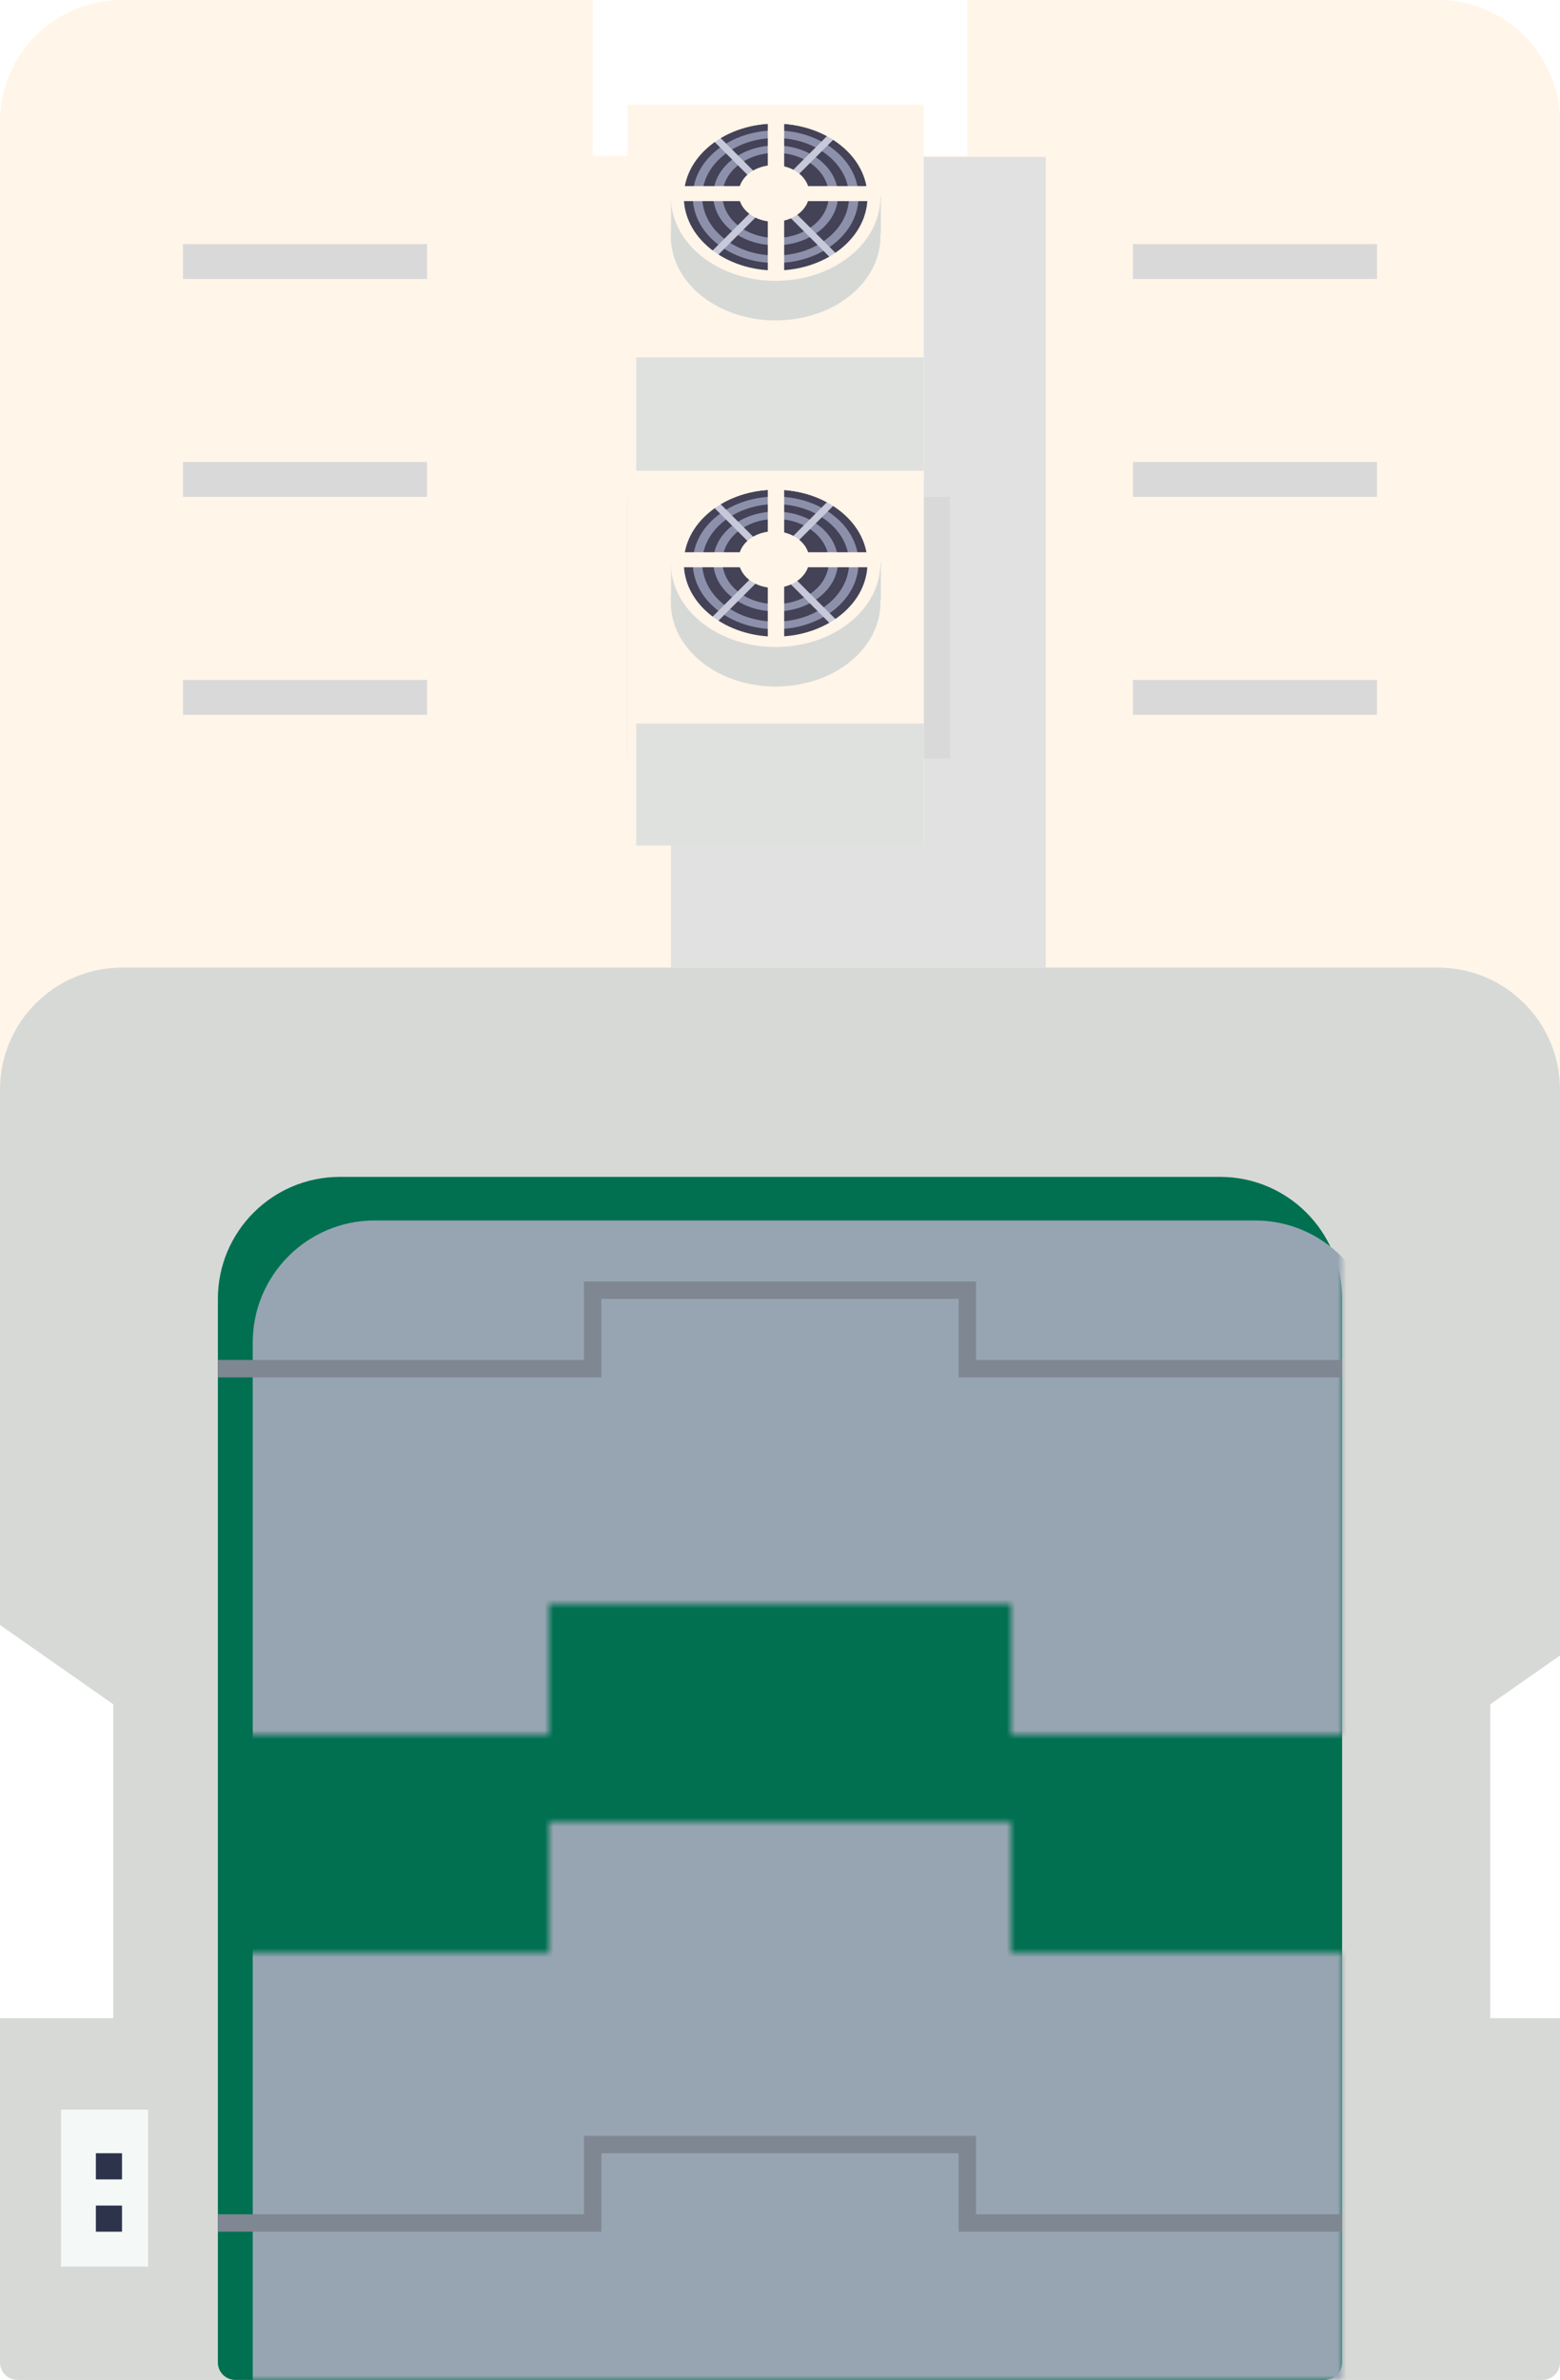 <svg width="179" height="273" viewBox="0 0 179 273" fill="none" xmlns="http://www.w3.org/2000/svg">
<path fill-rule="evenodd" clip-rule="evenodd" d="M68 0H14C6.268 0 0 6.268 0 14V129C0 136.732 6.268 143 14 143H165C172.732 143 179 136.732 179 129V14C179 6.268 172.732 0 165 0H111V17.875H68V0Z" fill="#FFF5E9"/>
<g filter="url(#filter0_i_836_362)">
<rect x="68" y="18" width="43" height="93" fill="#E1E1E1"/>
</g>
<path fill-rule="evenodd" clip-rule="evenodd" d="M0 125C0 117.268 6.268 111 14 111H165C172.732 111 179 117.268 179 125V189.9L171 195.5V231.5H179V271C179 272.105 178.105 273 177 273H2C0.895 273 0 272.105 0 271V231.5H13V195.5L0 186.4V125Z" fill="#D7D9D6"/>
<path d="M25 149C25 141.268 31.268 135 39 135H140C147.732 135 154 141.268 154 149V271C154 272.105 153.105 273 152 273H27C25.895 273 25 272.105 25 271V149Z" fill="#007051"/>
<mask id="mask0_836_362" style="mask-type:alpha" maskUnits="userSpaceOnUse" x="25" y="135" width="129" height="138">
<rect x="25" y="135" width="129" height="49" fill="#D9D9D9"/>
<rect x="63" y="147" width="52" height="38" transform="rotate(90 63 147)" fill="#D9D9D9"/>
<rect x="154" y="147" width="52" height="38" transform="rotate(90 154 147)" fill="#D9D9D9"/>
<rect width="129" height="49" transform="matrix(1 0 0 -1 25 273)" fill="#D9D9D9"/>
<rect width="52" height="53" transform="matrix(-4.37114e-08 -1 -1 4.37114e-08 116 261)" fill="#D9D9D9"/>
</mask>
<g mask="url(#mask0_836_362)">
<g filter="url(#filter1_i_836_362)">
<path d="M25 149C25 141.268 31.268 135 39 135H140C147.732 135 154 141.268 154 149V271C154 272.105 153.105 273 152 273H27C25.895 273 25 272.105 25 271V149Z" fill="#97A5B2"/>
</g>
</g>
<path fill-rule="evenodd" clip-rule="evenodd" d="M69 147H110H111H112V156H154V158H112H111H110V149H69V158H68H67H25V156H67V147H68H69Z" fill="#7F8792"/>
<path fill-rule="evenodd" clip-rule="evenodd" d="M69 245H110H111H112V254H154V256H112H111H110V247H69V256H68H67H25V254H67V245H68H69Z" fill="#7F8792"/>
<g filter="url(#filter2_i_836_362)">
<rect x="8" y="243" width="10" height="18" fill="#F4F8F7"/>
</g>
<rect x="11" y="247" width="3" height="3" fill="#2D334B"/>
<rect x="11" y="253" width="3" height="3" fill="#2D334B"/>
<rect x="72" y="57" width="37" height="30" fill="#D9D9D9"/>
<rect x="72" y="12" width="34" height="43" fill="#FFF5E9"/>
<rect x="73" y="41" width="33" height="14" fill="#DFE1DE"/>
<path fill-rule="evenodd" clip-rule="evenodd" d="M101.021 22.6C101.021 20.139 99.847 17.678 97.5 15.8C92.806 12.044 85.194 12.044 80.5 15.8C77.963 17.83 76.797 20.541 77.002 23.197V26.536C76.797 29.192 77.963 31.904 80.5 33.933C85.194 37.689 92.806 37.689 97.5 33.933C99.947 31.976 101.118 29.385 101.014 26.82H101.076V22.6H101.021ZM99.535 22.497C99.503 20.375 98.475 18.26 96.45 16.64C92.335 13.348 85.665 13.348 81.55 16.64C79.525 18.26 78.497 20.375 78.465 22.497C78.999 21.721 79.677 20.991 80.5 20.333C85.194 16.578 92.806 16.578 97.5 20.333C98.323 20.991 99.001 21.721 99.535 22.497Z" fill="#FFF5E9"/>
<circle r="10.885" transform="matrix(0.781 -0.625 0.781 0.625 89 27.133)" fill="#D7D9D6"/>
<rect x="77.002" y="22.6" width="24.073" height="4.221" fill="#D7D9D6"/>
<circle r="9.615" transform="matrix(0.781 -0.625 0.781 0.625 88.963 22.672)" fill="#444257"/>
<path d="M95.722 17.191C99.434 20.161 99.434 24.976 95.722 27.946C92.01 30.916 85.991 30.916 82.278 27.946C78.566 24.976 78.566 20.161 82.278 17.191C85.991 14.221 92.01 14.221 95.722 17.191ZM83.043 27.334C86.333 29.966 91.667 29.966 94.957 27.334C98.247 24.702 98.247 20.435 94.957 17.803C91.667 15.171 86.333 15.171 83.043 17.803C79.753 20.435 79.753 24.702 83.043 27.334Z" fill="#8D90AA"/>
<path d="M94.061 18.364C96.856 20.6 96.856 24.225 94.061 26.461C91.266 28.697 86.734 28.697 83.939 26.461C81.144 24.225 81.144 20.6 83.939 18.364C86.734 16.128 91.266 16.128 94.061 18.364ZM84.684 25.865C87.068 27.772 90.932 27.772 93.316 25.865C95.699 23.958 95.699 20.867 93.316 18.96C90.932 17.053 87.068 17.053 84.684 18.96C82.301 20.867 82.301 23.958 84.684 25.865Z" fill="#8D90AA"/>
<path d="M95.248 15.253L95.785 15.854L81.635 30.003L81.099 29.402L95.248 15.253Z" fill="#C7C8DA"/>
<path d="M96.286 29.434L95.685 29.971L81.535 15.822L82.137 15.285L96.286 29.434Z" fill="#C7C8DA"/>
<path d="M97.5 15.8C102.194 19.555 102.194 25.644 97.5 29.4C92.806 33.156 85.194 33.156 80.5 29.4C75.806 25.644 75.806 19.555 80.5 15.8C85.194 12.044 92.806 12.044 97.5 15.8ZM81.55 28.56C85.665 31.852 92.335 31.852 96.45 28.56C100.565 25.268 100.565 19.932 96.45 16.64C92.335 13.348 85.665 13.348 81.55 16.64C77.435 19.932 77.435 25.268 81.55 28.56Z" fill="#FFF5E9"/>
<rect x="88.101" y="13.533" width="1.876" height="17.664" fill="#FFF5E9"/>
<rect x="99.669" y="21.349" width="1.72" height="21.885" transform="rotate(90 99.669 21.349)" fill="#FFF5E9"/>
<circle r="3.677" transform="matrix(0.781 -0.625 0.781 0.625 88.806 22.192)" fill="#FFF5E9"/>
<rect x="72" y="54" width="34" height="43" fill="#FFF5E9"/>
<rect x="73" y="83" width="33" height="14" fill="#DFE1DE"/>
<path fill-rule="evenodd" clip-rule="evenodd" d="M101.021 64.6C101.021 62.139 99.847 59.678 97.5 57.8C92.806 54.044 85.194 54.044 80.5 57.8C77.963 59.83 76.797 62.541 77.002 65.197V68.536C76.797 71.192 77.963 73.904 80.5 75.933C85.194 79.689 92.806 79.689 97.5 75.933C99.947 73.976 101.118 71.385 101.014 68.82H101.076V64.6H101.021ZM99.535 64.497C99.503 62.374 98.475 60.26 96.45 58.64C92.335 55.348 85.665 55.348 81.55 58.64C79.525 60.26 78.497 62.374 78.465 64.497C78.999 63.721 79.677 62.991 80.5 62.333C85.194 58.578 92.806 58.578 97.5 62.333C98.323 62.991 99.001 63.721 99.535 64.497Z" fill="#FFF5E9"/>
<circle r="10.885" transform="matrix(0.781 -0.625 0.781 0.625 89 69.133)" fill="#D7D9D6"/>
<rect x="77.002" y="64.6" width="24.073" height="4.221" fill="#D7D9D6"/>
<circle r="9.615" transform="matrix(0.781 -0.625 0.781 0.625 88.963 64.672)" fill="#444257"/>
<path d="M95.722 59.191C99.434 62.161 99.434 66.976 95.722 69.946C92.01 72.916 85.991 72.916 82.278 69.946C78.566 66.976 78.566 62.161 82.278 59.191C85.991 56.221 92.01 56.221 95.722 59.191ZM83.043 69.334C86.333 71.966 91.667 71.966 94.957 69.334C98.247 66.702 98.247 62.435 94.957 59.803C91.667 57.171 86.333 57.171 83.043 59.803C79.753 62.435 79.753 66.702 83.043 69.334Z" fill="#8D90AA"/>
<path d="M94.061 60.364C96.856 62.6 96.856 66.225 94.061 68.461C91.266 70.697 86.734 70.697 83.939 68.461C81.144 66.225 81.144 62.6 83.939 60.364C86.734 58.128 91.266 58.128 94.061 60.364ZM84.684 67.865C87.068 69.772 90.932 69.772 93.316 67.865C95.699 65.958 95.699 62.867 93.316 60.96C90.932 59.053 87.068 59.053 84.684 60.96C82.301 62.867 82.301 65.958 84.684 67.865Z" fill="#8D90AA"/>
<path d="M95.248 57.253L95.785 57.854L81.635 72.003L81.099 71.402L95.248 57.253Z" fill="#C7C8DA"/>
<path d="M96.286 71.434L95.685 71.971L81.535 57.822L82.137 57.285L96.286 71.434Z" fill="#C7C8DA"/>
<path d="M97.5 57.8C102.194 61.556 102.194 67.644 97.5 71.4C92.806 75.156 85.194 75.156 80.5 71.4C75.806 67.644 75.806 61.556 80.5 57.8C85.194 54.044 92.806 54.044 97.5 57.8ZM81.55 70.56C85.665 73.852 92.335 73.852 96.45 70.56C100.565 67.268 100.565 61.932 96.45 58.64C92.335 55.348 85.665 55.348 81.55 58.64C77.435 61.932 77.435 67.268 81.55 70.56Z" fill="#FFF5E9"/>
<rect x="88.101" y="55.533" width="1.876" height="17.664" fill="#FFF5E9"/>
<rect x="99.669" y="63.349" width="1.72" height="21.885" transform="rotate(90 99.669 63.349)" fill="#FFF5E9"/>
<circle r="3.677" transform="matrix(0.781 -0.625 0.781 0.625 88.806 64.192)" fill="#FFF5E9"/>
<rect x="21" y="78" width="28" height="4" fill="#D9D9D9"/>
<rect x="130" y="78" width="28" height="4" fill="#D9D9D9"/>
<rect x="21" y="53" width="28" height="4" fill="#D9D9D9"/>
<rect x="130" y="53" width="28" height="4" fill="#D9D9D9"/>
<rect x="21" y="28" width="28" height="4" fill="#D9D9D9"/>
<rect x="130" y="28" width="28" height="4" fill="#D9D9D9"/>
<defs>
<filter id="filter0_i_836_362" x="68" y="18" width="43" height="93" filterUnits="userSpaceOnUse" color-interpolation-filters="sRGB">
<feFlood flood-opacity="0" result="BackgroundImageFix"/>
<feBlend mode="normal" in="SourceGraphic" in2="BackgroundImageFix" result="shape"/>
<feColorMatrix in="SourceAlpha" type="matrix" values="0 0 0 0 0 0 0 0 0 0 0 0 0 0 0 0 0 0 127 0" result="hardAlpha"/>
<feOffset dx="9"/>
<feComposite in2="hardAlpha" operator="arithmetic" k2="-1" k3="1"/>
<feColorMatrix type="matrix" values="0 0 0 0 0.843 0 0 0 0 0.851 0 0 0 0 0.839 0 0 0 1 0"/>
<feBlend mode="normal" in2="shape" result="effect1_innerShadow_836_362"/>
</filter>
<filter id="filter1_i_836_362" x="25" y="135" width="129" height="138" filterUnits="userSpaceOnUse" color-interpolation-filters="sRGB">
<feFlood flood-opacity="0" result="BackgroundImageFix"/>
<feBlend mode="normal" in="SourceGraphic" in2="BackgroundImageFix" result="shape"/>
<feColorMatrix in="SourceAlpha" type="matrix" values="0 0 0 0 0 0 0 0 0 0 0 0 0 0 0 0 0 0 127 0" result="hardAlpha"/>
<feOffset dx="4" dy="5"/>
<feComposite in2="hardAlpha" operator="arithmetic" k2="-1" k3="1"/>
<feColorMatrix type="matrix" values="0 0 0 0 0.498 0 0 0 0 0.529 0 0 0 0 0.573 0 0 0 1 0"/>
<feBlend mode="normal" in2="shape" result="effect1_innerShadow_836_362"/>
</filter>
<filter id="filter2_i_836_362" x="8" y="243" width="10" height="18" filterUnits="userSpaceOnUse" color-interpolation-filters="sRGB">
<feFlood flood-opacity="0" result="BackgroundImageFix"/>
<feBlend mode="normal" in="SourceGraphic" in2="BackgroundImageFix" result="shape"/>
<feColorMatrix in="SourceAlpha" type="matrix" values="0 0 0 0 0 0 0 0 0 0 0 0 0 0 0 0 0 0 127 0" result="hardAlpha"/>
<feOffset dx="-1" dy="-1"/>
<feComposite in2="hardAlpha" operator="arithmetic" k2="-1" k3="1"/>
<feColorMatrix type="matrix" values="0 0 0 0 0 0 0 0 0 0 0 0 0 0 0 0 0 0 0.25 0"/>
<feBlend mode="normal" in2="shape" result="effect1_innerShadow_836_362"/>
</filter>
</defs>
</svg>
